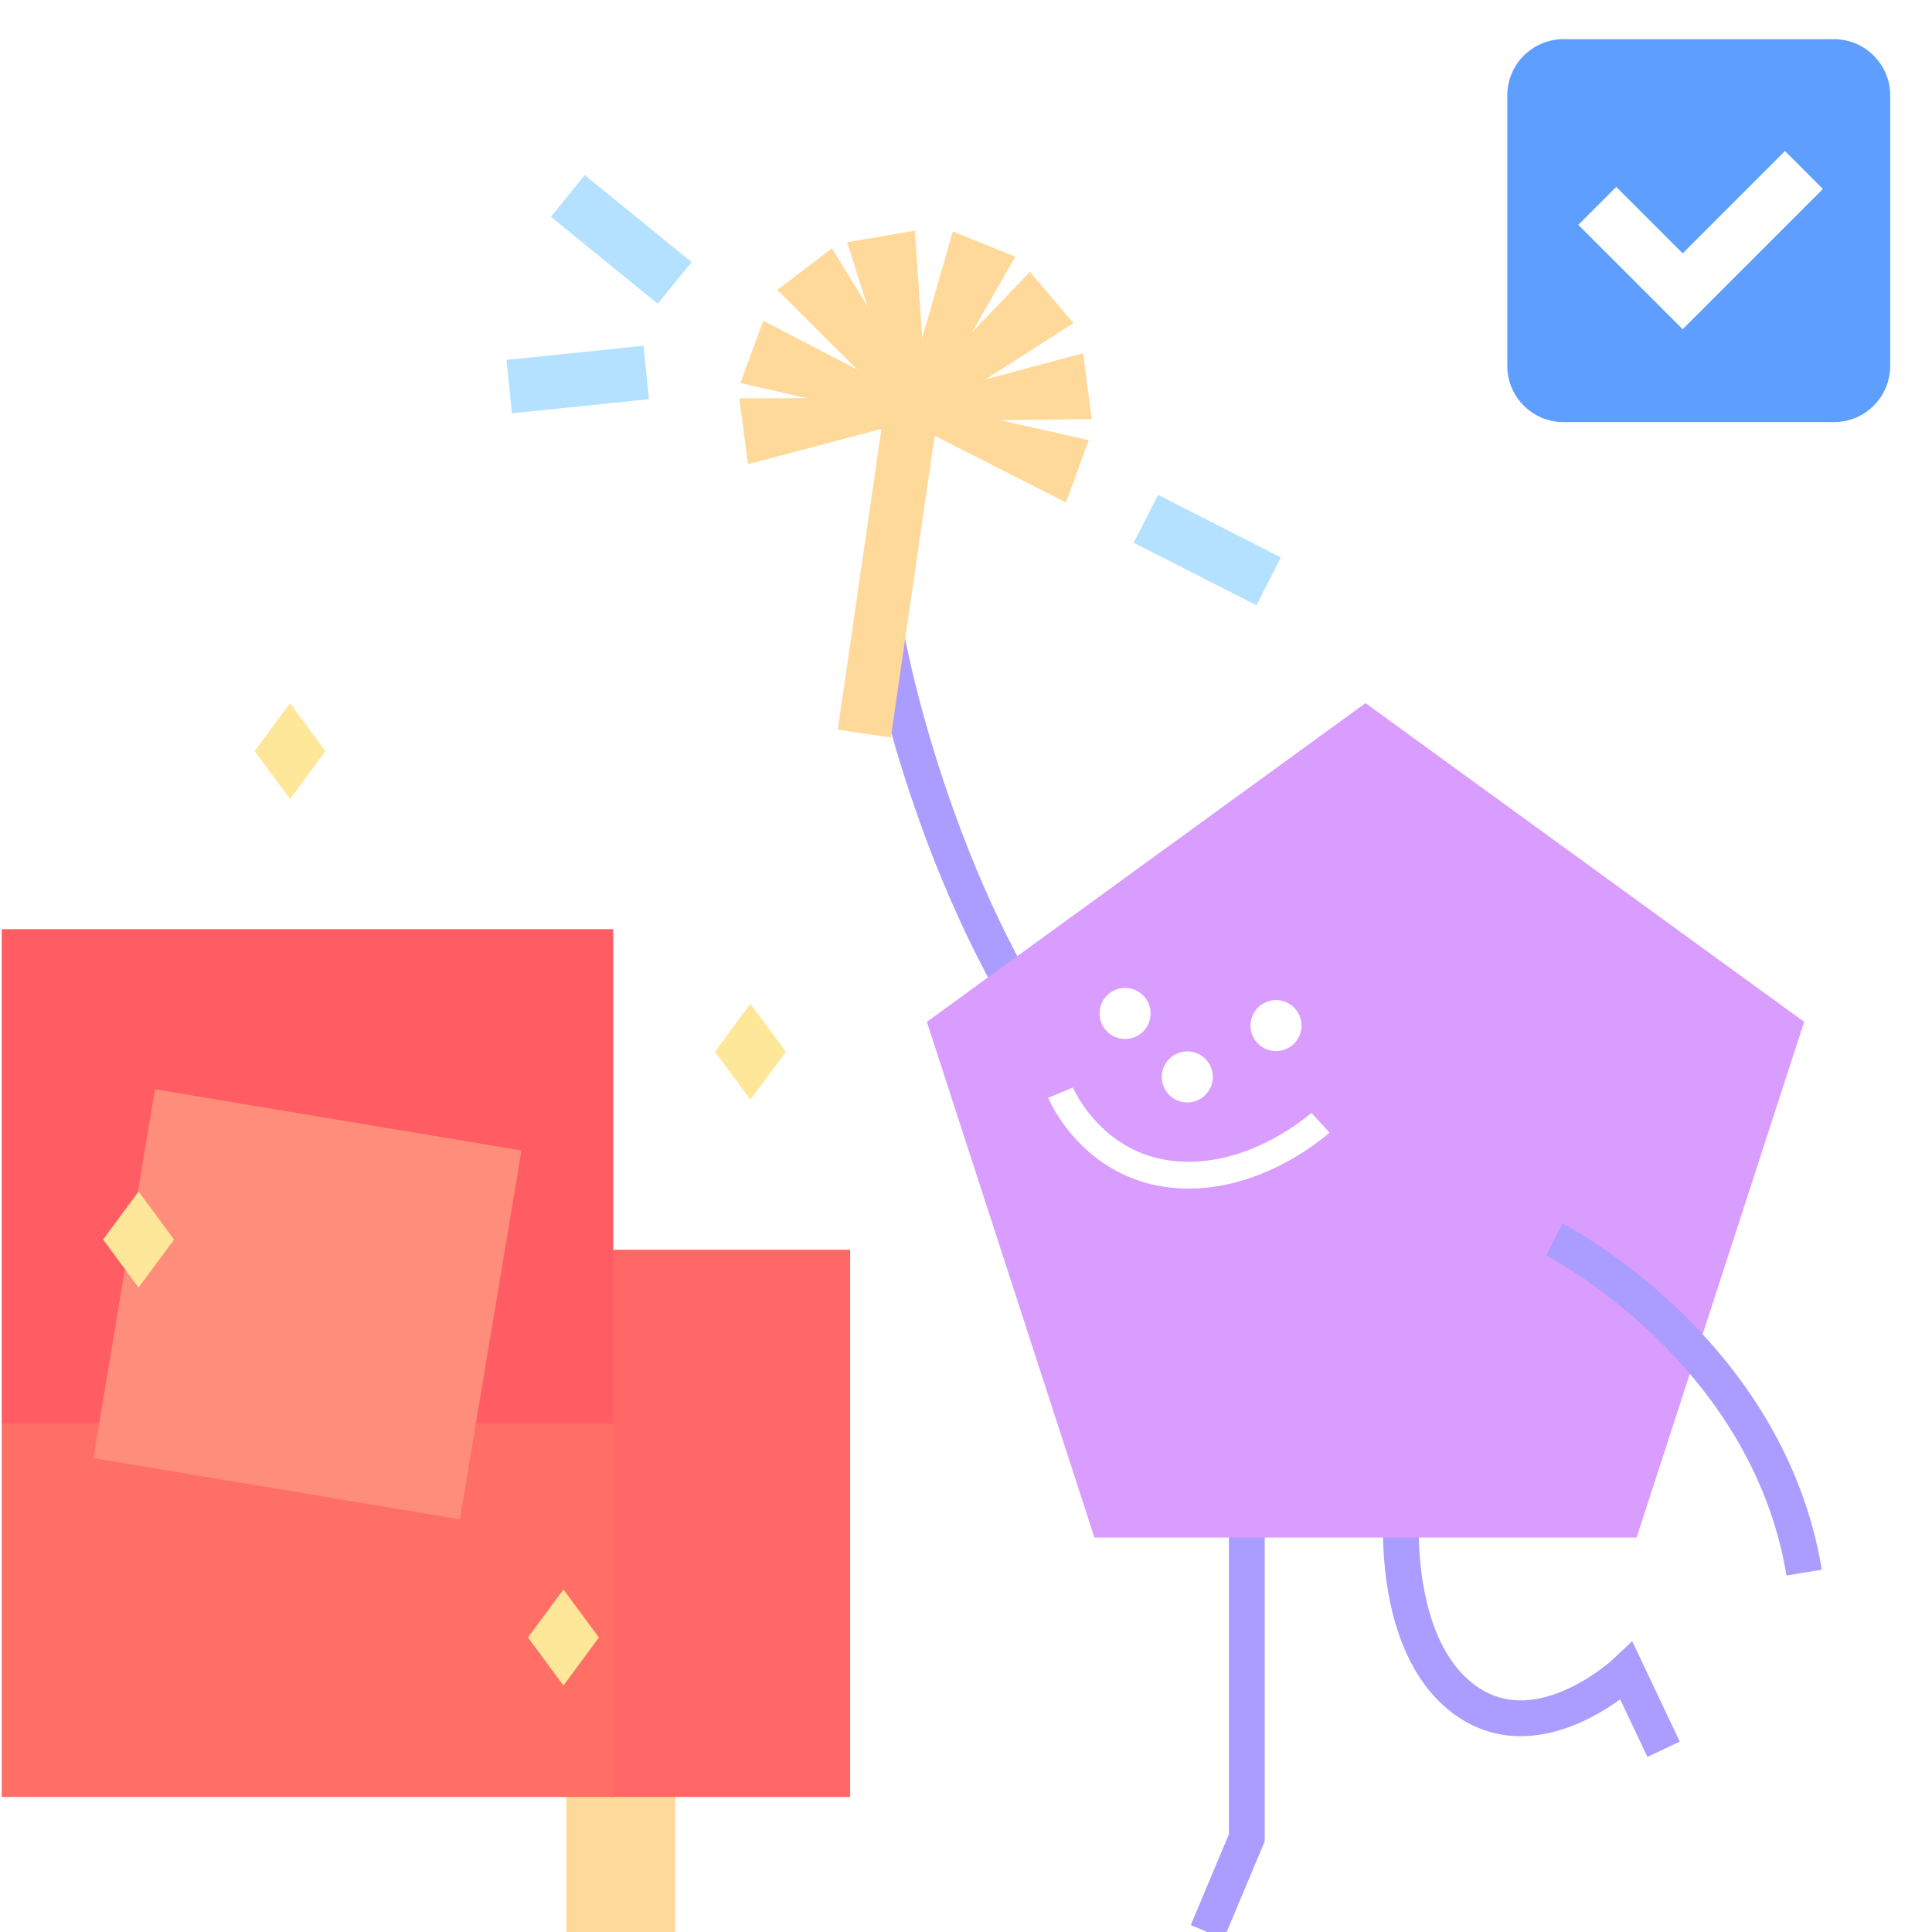 <svg width="280" height="280" viewBox="0 0 280 280" fill="none" xmlns="http://www.w3.org/2000/svg">
<rect x="0" y="0" width="280" height="280" fill="#333333" stroke="none"/>
<g clip-path="url(#clip0_1806_11908)">
<rect width="280" height="280" fill="white"/>
<path d="M82.082 280H97.868V249.799H82.082V280Z" fill="#FFD999"/>
<path d="M128.637 93.04C128.637 93.04 135.199 129.002 154.983 155.535" stroke="#AB9CFF" stroke-width="5.185" stroke-miterlimit="10"/>
<path d="M203.171 217.412C203.171 217.412 201.185 236.675 211.115 245.412C222.152 255.124 235.739 242.195 235.739 242.195L241.101 253.517" stroke="#AB9CFF" stroke-width="5.185" stroke-miterlimit="10"/>
<path d="M180.701 218.82V266.337L174.966 280" stroke="#AB9CFF" stroke-width="5.185" stroke-miterlimit="10"/>
<path d="M197.9 101.904L261.473 148.094L237.191 222.826H158.61L134.327 148.094L197.9 101.904Z" fill="#D99CFF"/>
<path d="M184.93 152.338C186.973 152.338 188.629 150.682 188.629 148.639C188.629 146.595 186.973 144.939 184.93 144.939C182.886 144.939 181.23 146.595 181.23 148.639C181.23 150.682 182.886 152.338 184.93 152.338Z" fill="white"/>
<path d="M172.073 159.776C174.116 159.776 175.773 158.12 175.773 156.077C175.773 154.033 174.116 152.377 172.073 152.377C170.03 152.377 168.373 154.033 168.373 156.077C168.373 158.12 170.03 159.776 172.073 159.776Z" fill="white"/>
<path d="M163.053 150.575C165.097 150.575 166.753 148.919 166.753 146.876C166.753 144.832 165.097 143.176 163.053 143.176C161.01 143.176 159.354 144.832 159.354 146.876C159.354 148.919 161.01 150.575 163.053 150.575Z" fill="white"/>
<path d="M191.372 162.714C191.372 162.714 181.938 171.319 170.18 170.222C158.164 169.099 153.699 158.356 153.699 158.356" stroke="white" stroke-width="3.889" stroke-miterlimit="10"/>
<path d="M225.283 179.646C225.283 179.646 256.081 195.373 261.473 227.912" stroke="#AB9CFF" stroke-width="5.185" stroke-miterlimit="10"/>
<path d="M88.358 260.431H123.208L123.208 181.118H88.358V260.431Z" fill="#FF6666"/>
<path d="M0.249 260.431H88.877V206.23H0.249V260.431Z" fill="#FF6F66"/>
<path d="M0.249 206.29H88.877L88.877 134.662H0.249L0.249 206.29Z" fill="#FF5D63"/>
<path d="M13.54 211.322L66.645 220.19L75.572 166.729L22.467 157.861L13.54 211.322Z" fill="#FF8D7B"/>
<path d="M265.8 5.68H226.59C222.094 5.68 218.449 9.325 218.449 13.821V53.032C218.449 57.528 222.094 61.172 226.59 61.172H265.8C270.296 61.172 273.941 57.528 273.941 53.032V13.821C273.941 9.325 270.296 5.68 265.8 5.68Z" fill="#5E9EFF"/>
<path d="M231.487 29.838L243.864 42.215L261.442 24.637" stroke="white" stroke-width="7.778" stroke-miterlimit="10"/>
<path d="M183.864 84.254L166.071 75.19" stroke="#B3E1FF" stroke-width="7.778" stroke-miterlimit="10"/>
<path d="M73.796 56.029L93.657 53.983" stroke="#B3E1FF" stroke-width="7.778" stroke-miterlimit="10"/>
<path d="M82.291 28.402L97.78 41.002" stroke="#B3E1FF" stroke-width="7.778" stroke-miterlimit="10"/>
<path d="M108.757 159.38L103.613 152.424L108.757 145.468L113.898 152.424L108.757 159.38Z" fill="#FFE799"/>
<path d="M20.082 186.602L14.941 179.646L20.082 172.69L25.223 179.646L20.082 186.602Z" fill="#FFE799"/>
<path d="M81.656 244.274L76.515 237.318L81.656 230.362L86.797 237.318L81.656 244.274Z" fill="#FFE799"/>
<path d="M42.034 115.819L36.89 108.86L42.034 101.904L47.175 108.86L42.034 115.819Z" fill="#FFE799"/>
<path d="M125.261 106.32L132.012 59.837" stroke="#FFD999" stroke-width="7.778" stroke-miterlimit="10"/>
<path d="M130.827 64.138L130.56 64.04ZM127.898 60.2L107.302 55.513L110.616 46.475L129.225 56.163L129.324 55.896L122.777 35.101L132.59 33.424L134.055 54.919L134.322 55.017L149.253 39.387L155.568 46.83L136.85 58.81L136.751 59.077L157.793 63.78L154.48 72.818L135.289 63.067" fill="#FFD999"/>
<path d="M133.239 64.014L132.959 64.05ZM128.821 61.88L108.399 67.27L107.147 57.727L128.129 57.688L128.092 57.408L112.653 42.016L120.571 35.98L131.831 54.346L132.111 54.31L138.094 33.538L147.14 37.206L136.109 56.498L136.145 56.778L156.969 51.191L158.221 60.734L136.697 60.988" fill="#FFD999"/>
</g>
<defs>
<clipPath id="clip0_1806_11908">
<rect width="280" height="280" fill="white"/>
</clipPath>
</defs>
</svg>
